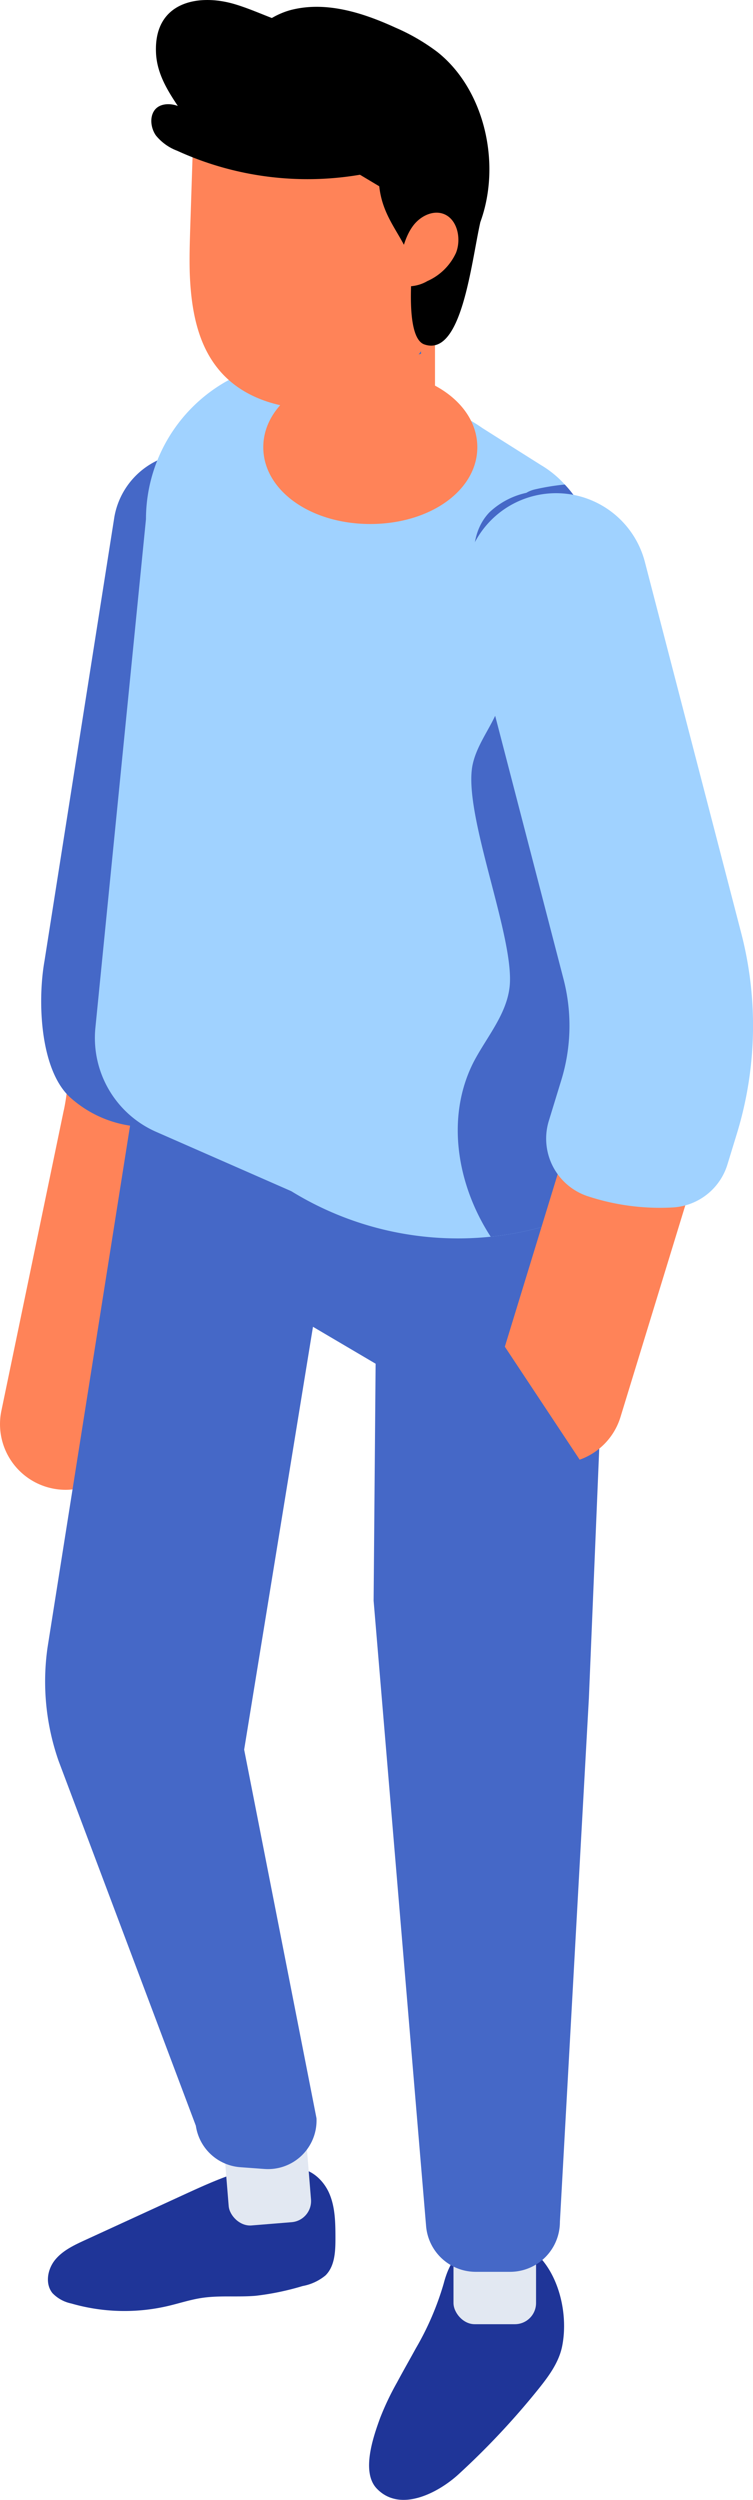 <svg xmlns="http://www.w3.org/2000/svg" width="150.079" height="497.817" viewBox="0 0 150.079 497.817"><defs><style>.a{fill:#ff8358;}.b{fill:#4568c7;}.c{fill:#1f3598;}.d{fill:#e2e8f2;}.e{fill:#a0d2ff;}.f{fill:#3772ce;}</style></defs><g transform="translate(-1.203)"><path class="a" d="M1131.715,701.39l12.432-59.834.043-.158a40.543,40.543,0,0,0-.923-20.007,190.338,190.338,0,0,1,22.846-13.9l.688,1.9.414,1.14a66.662,66.662,0,0,1,3.559,15.43,137.061,137.061,0,0,0-.212,16c-.206,1.6-.452,3.184-.783,4.763l-12.457,59.99a13.1,13.1,0,0,1-11.588,10.354,12.785,12.785,0,0,1-3.887-.219A13.069,13.069,0,0,1,1131.715,701.39Z" transform="translate(-1130.236 -420.452)"/><path class="b" d="M1124.612,657.029l13.932-88.458a15.4,15.4,0,1,1,30.333,5.361l-14.343,83.007,2.721-.523a118.291,118.291,0,0,0-2.327,31.815l-1.781.343a22.881,22.881,0,0,1-22.376-3.518q-.458-.363-.892-.746C1123.734,678.913,1123.185,665.1,1124.612,657.029Z" transform="translate(-1114.546 -465.642)"/><path class="c" d="M1166.108,738.438c3-.064,5.609,2.316,6.773,5.076s1.187,5.852,1.192,8.85c0,2.623-.113,5.552-1.982,7.393a9.982,9.982,0,0,1-4.551,2.115,53.477,53.477,0,0,1-9.34,1.941c-3.594.309-7.238-.109-10.8.435-2.273.345-4.467,1.076-6.705,1.6a38.21,38.21,0,0,1-19.278-.5,7.22,7.22,0,0,1-3.747-2.064c-1.513-1.864-.988-4.77.53-6.63s3.78-2.921,5.963-3.925l19.713-9.051c6.445-2.959,13.116-5.974,20.206-6.137,2.267-.052,5.252.975,5.048,3.233Z" transform="translate(-1106.013 -306.639)"/><rect class="d" width="16.455" height="29.145" rx="4.215" transform="matrix(-0.997, 0.081, -0.081, -0.997, 63.529, 442.178)"/><path class="c" d="M1101.782,767.314c-1.245,2.276-2.539,4.525-3.748,6.788a55.219,55.219,0,0,0-3.371,7.082c-1.328,3.643-3.827,10.735-.687,14.042,4.729,4.98,12.443.715,16.287-2.8a153.5,153.5,0,0,0,15.9-16.938c2.085-2.589,4.146-5.372,4.789-8.635,1.969-10-3.889-24.179-16.169-20.86-4.483,1.213-6.394,4.358-7.457,8.438A57.152,57.152,0,0,1,1101.782,767.314Z" transform="translate(-1017.697 -299.678)"/><rect class="d" width="16.455" height="29.145" rx="4.215" transform="translate(91.588 433.689)"/><path class="b" d="M1142.382,606.569l41.546,14.4,16.6,18.957-4.963,119.487-5.777,104.312a9.935,9.935,0,0,1-9.936,9.936h-6.833a9.936,9.936,0,0,1-9.9-9.1l-10.461-124.55.4-47.189-12.484-7.352-13.716,84.2,14.416,73.4a9.672,9.672,0,0,1-10.371,10.109l-4.813-.354a9.672,9.672,0,0,1-8.86-8.248l-27.352-72.639a47.929,47.929,0,0,1-2.209-22.606l19.655-124.188Z" transform="translate(-1076.992 -421.256)"/><path class="e" d="M1097.372,576.8l-10.08,101.291a20.428,20.428,0,0,0,12.122,20.733l26.921,11.809a63.371,63.371,0,0,0,39.743,9.068,62.662,62.662,0,0,0,14.3-3.214l10.208-3.626-3.782-128.7a21.882,21.882,0,0,0-5.959-14.249,20.559,20.559,0,0,0-4.766-3.887l-9.119-5.751-2.539-1.607c-6.893-4.817-20.26-9.792-32.28-11.243a52.913,52.913,0,0,0-6.841-.465c-4.819,0-9.118.776-12.229,2.59A31.568,31.568,0,0,0,1097.372,576.8Z" transform="translate(-1067.076 -473.424)"/><path class="b" d="M1093.757,708.988a62.662,62.662,0,0,0,14.3-3.214l10.208-3.626-3.782-128.7a21.882,21.882,0,0,0-5.959-14.249,46.514,46.514,0,0,0-6.01.984,5.788,5.788,0,0,0-1.659.673,15.546,15.546,0,0,0-7.356,3.885c-4.51,4.716-3.422,12.383-1.192,18.55,2.175,6.216,5.181,12.694,3.471,19.015-1.244,4.508-4.714,8.187-5.648,12.8-1.916,9.741,8.395,34.093,7.41,43.99-.57,5.648-4.663,10.206-7.255,15.233C1084.792,685.257,1087.022,698.624,1093.757,708.988Z" transform="translate(-994.755 -462.712)"/><path class="a" d="M1101.682,562.38c0,8.565,9.375,15.29,21.329,15.29s21.331-6.724,21.331-15.29c0-5.083-3.279-9.5-8.436-12.267a23.9,23.9,0,0,0-4.66-1.9c-.848-.24-1.732-.461-2.635-.626a30.4,30.4,0,0,0-5.6-.516,29.81,29.81,0,0,0-7.036.829,25.039,25.039,0,0,0-5.877,2.211c-4.826,2.6-7.993,6.649-8.381,11.327C1101.7,561.754,1101.682,562.067,1101.682,562.38Z" transform="translate(-1048.005 -473.32)"/><path class="a" d="M1106.181,543.921v27.225h.148a8.406,8.406,0,0,0,4.2,5.25,16.8,16.8,0,0,0,8.564,2.136c6.578,0,11.864-3.15,12.747-7.386h.148V543.921a11.711,11.711,0,0,0-3.776-8.547,13.255,13.255,0,0,0-7.4-3.444c-.68-.038-1.4-.092-2.135-.092a14.5,14.5,0,0,0-4.4.829,12.661,12.661,0,0,0-4.549,2.965A11.631,11.631,0,0,0,1106.181,543.921Z" transform="translate(-1044.086 -486.653)"/><path class="a" d="M1109.475,559.272a6.362,6.362,0,0,0,3.583,11.4l.1,0a27.882,27.882,0,0,0,3.261-.111,18.378,18.378,0,0,0,7.845-2.34c4.367-2.616,7.129-7.313,8.954-12.507a56.1,56.1,0,0,0,1.971-7.221,66.478,66.478,0,0,0,1.2-8.914,10.225,10.225,0,0,0-1.657-1.087c-.073,4.365-1.161,11.88-4.144,16.6a8.761,8.761,0,0,1-4.827,4.052c-3.96,1.106-6.19-.848-7.81-3.739-1.75-3.131-2.782-7.35-4.457-9.966a8.642,8.642,0,0,0-1.419-1.712v13.889A20,20,0,0,0,1109.475,559.272Z" transform="translate(-1049.972 -480.825)"/><path class="a" d="M1106.995,553.98c.249,6.968,1.444,13.846,5.528,18.959,4.495,5.7,11.753,7.966,18.64,8.145a20.66,20.66,0,0,0,11.095-2.443c6.351-3.8,9.321-11.991,10.928-19.73a65.043,65.043,0,0,0,1.2-8.914,33.162,33.162,0,0,0-.99-10.092,29.03,29.03,0,0,0-12.7-16.561c-5.856-3.666-12.578-5.34-19.3-6.109-3.259-.407-6.765-.5-9.692,1.176a8.254,8.254,0,0,0-3.919,5.43,6.329,6.329,0,0,0-.082,2.49c-.206,6.334-.411,12.625-.619,18.959C1106.995,548.143,1106.912,551.038,1106.995,553.98Z" transform="translate(-1067.975 -499.65)"/><path class="f" d="M1107.836,534.2c.041,0,.081.045.122.09a2.831,2.831,0,0,0,.041-.589A.732.732,0,0,1,1107.836,534.2Z" transform="translate(-1023.2 -485.025)"/><path class="f" d="M1110.274,534.2c-.167-.092-.291-.182-.456-.272-.411-.227-.988-.407-1.279,0-.2.272.124.589.373.634l-.99,1.041A2.041,2.041,0,0,0,1110.274,534.2Z" transform="translate(-1025.639 -485.032)"/><path class="f" d="M1107.655,545.7c.152-.206.309-.441.461-.654.022.157.011.317.036.472Z" transform="translate(-1023.014 -475.095)"/><path d="M1101.117,529.594c1.073-1.333,3.148-1.292,4.566-.752-2.078-3.117-4.142-6.452-4.344-10.5-.506-10.2,8.35-11.924,15.589-9.8,2.556.75,5.009,1.823,7.495,2.786a15.668,15.668,0,0,1,3.549-1.534c7.033-1.913,14.438.4,21.123,3.465a40.237,40.237,0,0,1,8.306,4.825c9.378,7.407,12.837,22.227,8.577,33.888-1.853,8.237-3.72,26.942-11.164,24.356-3.975-1.382-2.31-15.344-2.445-15.85-1.534-5.68-5.8-8.822-6.538-15.642l-3.846-2.3a62.46,62.46,0,0,1-36.443-4.781,9.98,9.98,0,0,1-4.215-3.023C1100.283,533.266,1100,530.987,1101.117,529.594Z" transform="translate(-1069.039 -507.74)"/><path class="a" d="M1105.669,539.156c-1.384.066-2.3,1.92-1.87,3.367a3.657,3.657,0,0,0,3.212,2.468,7.591,7.591,0,0,0,4-1.041,11.319,11.319,0,0,0,5.715-5.633c1.039-2.638.364-6.225-1.98-7.514-2.217-1.219-5.031.045-6.595,2.158s-2.173,4.862-2.741,7.512Z" transform="translate(-1024.636 -487.974)"/><path class="a" d="M1088.442,749.748a13.078,13.078,0,0,0,12.494-9.246l17.954-58.582a66.554,66.554,0,0,0,.784-36.263L1101.057,574a13.072,13.072,0,1,0-25.3,6.572l18.616,71.655a40.413,40.413,0,0,1-.476,22.027l-17.954,58.586a13.082,13.082,0,0,0,12.5,16.9Z" transform="translate(-976.065 -458.318)"/><path class="e" d="M1114.012,702.342a46.04,46.04,0,0,1-17.226-2.271,12.08,12.08,0,0,1-7.592-15.055l2.468-8.048a36.9,36.9,0,0,0,.433-20.092l-19.042-73.3a19.076,19.076,0,0,1,1.4-13.743,18.29,18.29,0,0,1,33.859,3.975l19.191,73.868a73.411,73.411,0,0,1-.864,40.005l-1.858,6.062A12.126,12.126,0,0,1,1114.012,702.342Z" transform="translate(-978.578 -461.903)"/><path class="b" d="M1092.111,642.76l26.555,40.056-20.54,30.068-8.228-34.733Z" transform="translate(-1000.236 -389.585)"/></g></svg>